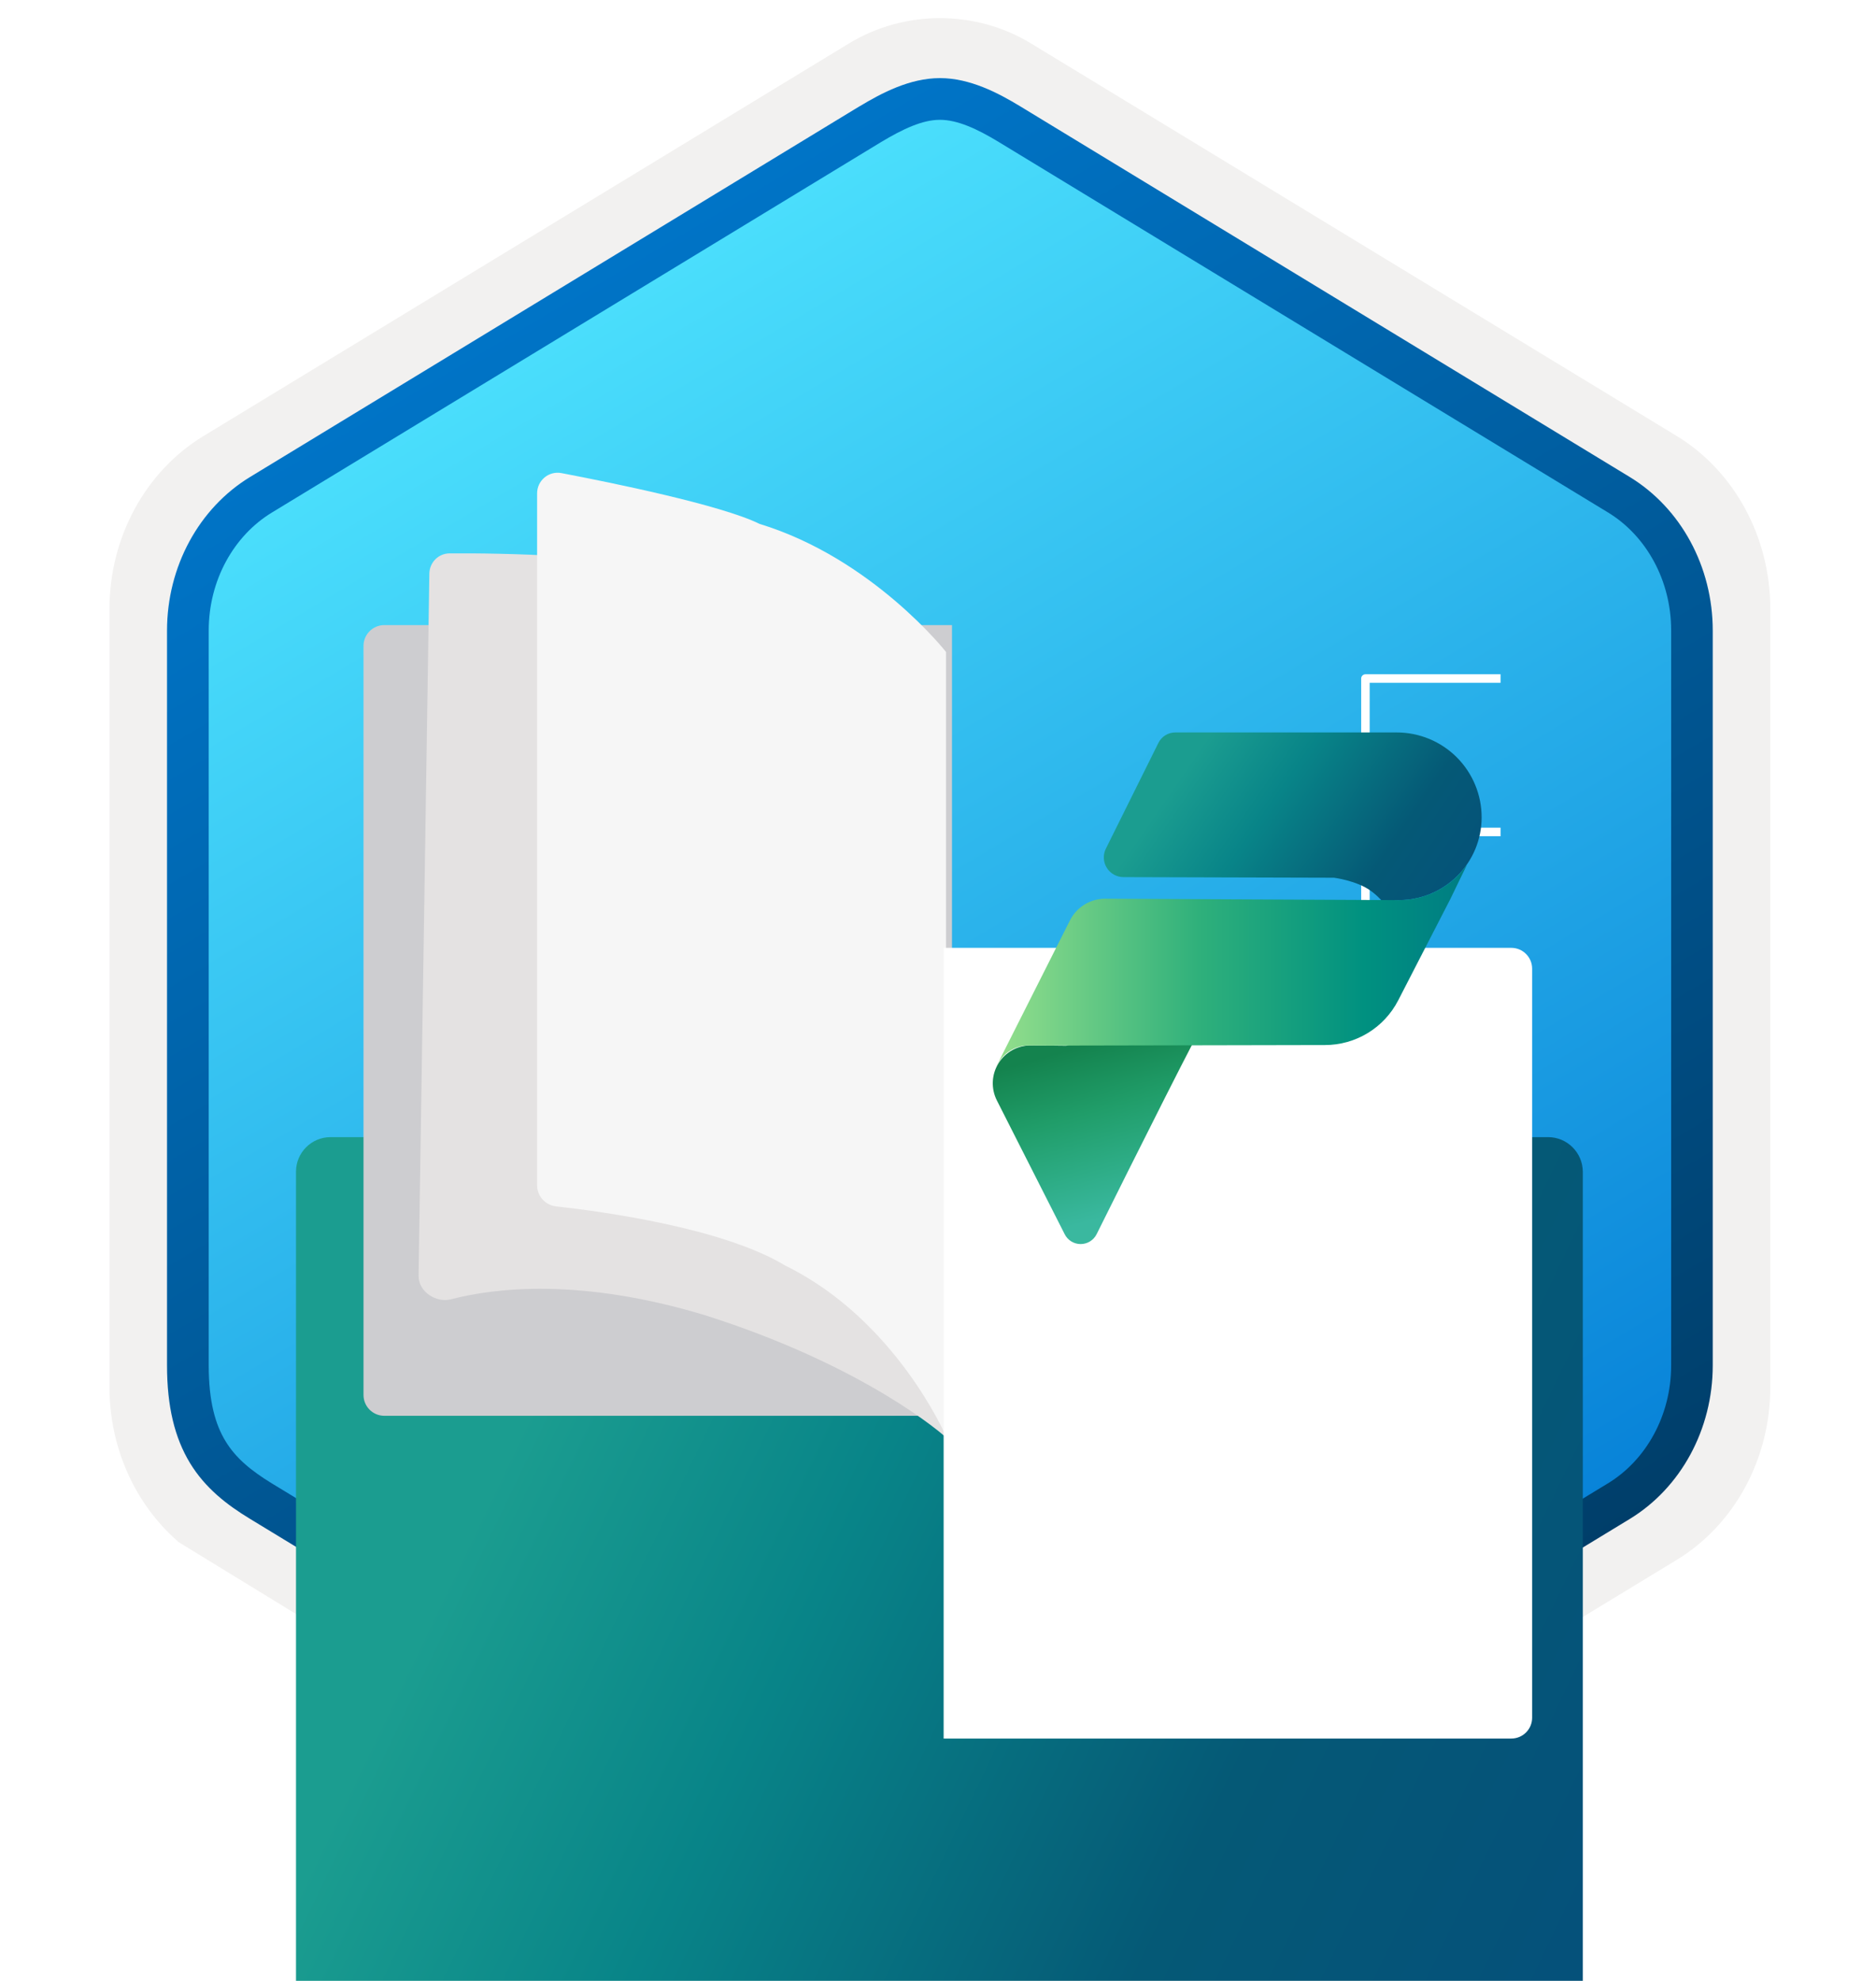 <svg width="180" height="190" viewBox="0 0 180 190" fill="none" xmlns="http://www.w3.org/2000/svg">
<path d="M90.186 189.742C93.246 189.742 96.256 188.892 98.916 187.272L160.886 149.612C166.426 146.242 169.856 139.912 169.856 133.072V58.362C169.856 51.542 166.426 45.202 160.886 41.822L98.916 4.162C93.586 0.922 86.766 0.942 81.466 4.162L19.496 41.842C13.956 45.212 10.506 51.542 10.506 58.382V133.082C10.506 138.842 12.956 144.262 17.056 147.832V147.862L81.466 187.292C84.106 188.892 87.126 189.742 90.186 189.742ZM90.836 8.692C92.786 8.692 95.266 9.902 96.976 10.952L157.736 48.142C161.486 50.422 163.606 57.022 163.606 61.772L162.976 133.072C162.976 137.822 159.776 142.092 156.026 144.372L95.626 180.752C92.196 182.842 89.406 182.842 85.966 180.752L24.756 144.282C21.006 142.002 17.986 137.802 17.986 133.072V59.432C17.986 54.692 20.716 49.802 24.486 47.512L85.066 10.952C86.766 9.912 88.886 8.692 90.836 8.692Z" fill="#F2F1F0"/>
<path fill-rule="evenodd" clip-rule="evenodd" d="M98.086 12.272C95.636 10.772 92.916 10.022 90.186 10.022C87.456 10.022 84.736 10.782 82.286 12.272L26.156 46.602C21.136 49.672 18.026 55.422 18.026 61.672V129.772C18.026 136.002 21.126 141.772 26.156 144.842L82.286 179.172C84.736 180.672 87.456 181.422 90.186 181.422C92.916 181.422 95.636 180.682 98.086 179.172L154.216 144.842C159.236 141.772 162.346 136.002 162.346 129.772V61.672C162.346 55.442 159.246 49.692 154.216 46.602L98.086 12.272Z" fill="url(#paint0_linear_1660_22792)"/>
<path fill-rule="evenodd" clip-rule="evenodd" d="M90.186 11.492C91.866 11.492 93.756 12.362 95.816 13.612L154.286 49.152C157.936 51.372 160.346 55.642 160.346 60.472V130.952C160.346 135.772 157.936 140.052 154.286 142.272L95.826 177.812C93.866 179.002 91.946 179.752 90.196 179.752C88.446 179.752 86.526 179.002 84.566 177.812L26.086 142.282C24.076 141.052 22.626 139.852 21.646 138.242C20.666 136.642 20.026 134.422 20.026 130.962V60.482C20.026 55.652 22.436 51.382 26.086 49.162L84.546 13.622C86.636 12.372 88.496 11.492 90.186 11.492ZM97.896 181.242L156.356 145.702C161.276 142.712 164.336 137.092 164.336 130.962V60.482C164.336 54.352 161.276 48.732 156.356 45.742L97.896 10.202C95.786 8.922 93.076 7.492 90.186 7.492C87.286 7.492 84.576 8.932 82.486 10.192H82.476L24.006 45.742C19.086 48.732 16.026 54.352 16.026 60.482V130.962C16.026 134.922 16.766 137.912 18.226 140.322C19.686 142.722 21.746 144.322 24.006 145.692L82.466 181.232C84.686 182.582 87.356 183.762 90.176 183.762C92.996 183.762 95.676 182.592 97.896 181.242Z" fill="url(#paint1_linear_1660_22792)"/>
<path d="M143.976 94.499H131.011" stroke="white" stroke-width="0.817" stroke-miterlimit="10" stroke-linejoin="round"/>
<path d="M143.976 79.798H131.011" stroke="white" stroke-width="0.817" stroke-miterlimit="10" stroke-linejoin="round"/>
<path d="M143.976 65.081H131.011V109.177H143.964" stroke="white" stroke-width="0.817" stroke-miterlimit="10" stroke-linejoin="round"/>
<g filter="url(#filter0_ddddd_1660_22792)">
<path d="M148.542 53.069H31.712C29.886 53.069 28.401 54.553 28.401 56.38V136.104C28.401 137.931 29.886 139.415 31.712 139.415H148.558C150.385 139.415 151.869 137.931 151.869 136.104V56.38C151.853 54.553 150.369 53.069 148.542 53.069Z" fill="url(#paint2_linear_1660_22792)"/>
</g>
<g filter="url(#filter1_d_1660_22792)">
<path d="M91.343 57.913H36.877C35.772 57.913 34.877 58.808 34.877 59.913V131.755C34.877 132.86 35.772 133.755 36.877 133.755H91.343V57.913Z" fill="#CDCDD0"/>
</g>
<g filter="url(#filter2_ddd_1660_22792)">
<path d="M43.134 49.077C42.062 49.084 41.212 49.949 41.195 51.021L40.162 118.352C40.138 119.873 41.819 121 43.291 120.617C47.45 119.537 55.639 118.537 67.582 122.13C83.191 127.067 90.627 133.751 90.627 133.751V60.628C90.627 60.628 79.598 54.306 66.857 51.28C60.028 49.184 47.824 49.046 43.134 49.077Z" fill="#E4E2E2"/>
</g>
<g filter="url(#filter3_ddd_1660_22792)">
<path d="M53.872 41.378C52.65 41.145 51.534 42.086 51.534 43.33V109.686C51.534 110.728 52.325 111.598 53.361 111.712C57.834 112.205 69.399 113.781 75.361 117.399C85.969 122.595 90.769 133.769 90.769 133.769V58.53C90.769 58.53 83.723 49.56 72.877 46.249C69.192 44.429 58.607 42.281 53.872 41.378Z" fill="#F6F6F6"/>
</g>
<g filter="url(#filter4_ddddd_1660_22792)">
<path d="M147.007 59.913C147.007 58.809 146.112 57.913 145.007 57.913H90.541V133.755H145.007C146.112 133.755 147.007 132.86 147.007 131.755V59.913Z" fill="white"/>
</g>
<path d="M115.937 97.374C115.724 97.321 108.473 111.839 105.222 118.373C105.079 118.66 104.859 118.901 104.586 119.07C104.314 119.238 103.999 119.326 103.679 119.325C103.359 119.323 103.045 119.232 102.774 119.062C102.503 118.891 102.285 118.648 102.145 118.36L95.649 105.55C95.366 104.993 95.232 104.372 95.259 103.748C95.286 103.123 95.473 102.517 95.803 101.986C96.133 101.455 96.595 101.018 97.142 100.718C97.691 100.417 98.307 100.263 98.932 100.27L102.308 100.307L109.599 97.786L115.937 97.374Z" fill="url(#paint3_linear_1660_22792)"/>
<path d="M111.147 71.258L106.105 81.403C105.963 81.691 105.897 82.009 105.912 82.33C105.927 82.65 106.024 82.961 106.192 83.234C106.361 83.506 106.596 83.731 106.876 83.888C107.156 84.044 107.47 84.127 107.791 84.129L127.99 84.187C127.99 84.187 130.171 84.46 131.533 85.448C132.896 86.436 133.678 87.901 133.678 87.901L133.814 86.334H134.223C136.329 86.334 138.347 85.497 139.836 84.009C141.325 82.52 142.161 80.501 142.161 78.396C142.161 76.236 141.303 74.165 139.776 72.638C138.249 71.112 136.178 70.254 134.019 70.254H112.762C112.426 70.254 112.097 70.348 111.811 70.525C111.526 70.703 111.296 70.957 111.147 71.258Z" fill="url(#paint4_linear_1660_22792)"/>
<path d="M136.046 86.125C135.928 86.154 135.809 86.178 135.691 86.2H135.934L136.046 86.125Z" fill="url(#paint5_linear_1660_22792)"/>
<path d="M136.045 86.125L135.69 86.2C135.209 86.29 134.721 86.336 134.231 86.336L106.035 86.2C105.335 86.2 104.649 86.395 104.053 86.762C103.457 87.13 102.975 87.656 102.66 88.281L95.633 102.212L95.657 102.202C95.927 101.621 96.358 101.131 96.9 100.789C97.442 100.448 98.07 100.27 98.711 100.277L100.567 100.29L127.127 100.236C128.58 100.236 130.005 99.836 131.245 99.08C132.485 98.323 133.493 97.239 134.157 95.948L139.174 86.2L140.741 82.964L140.711 82.983C139.591 84.565 137.932 85.683 136.045 86.125Z" fill="url(#paint6_linear_1660_22792)"/>
<defs>
<filter id="filter0_ddddd_1660_22792" x="16.401" y="51.069" width="147.468" height="130.346" filterUnits="userSpaceOnUse" color-interpolation-filters="sRGB">
<feFlood flood-opacity="0" result="BackgroundImageFix"/>
<feColorMatrix in="SourceAlpha" type="matrix" values="0 0 0 0 0 0 0 0 0 0 0 0 0 0 0 0 0 0 127 0" result="hardAlpha"/>
<feOffset/>
<feColorMatrix type="matrix" values="0 0 0 0 0 0 0 0 0 0 0 0 0 0 0 0 0 0 0.1 0"/>
<feBlend mode="normal" in2="BackgroundImageFix" result="effect1_dropShadow_1660_22792"/>
<feColorMatrix in="SourceAlpha" type="matrix" values="0 0 0 0 0 0 0 0 0 0 0 0 0 0 0 0 0 0 127 0" result="hardAlpha"/>
<feOffset dy="2"/>
<feGaussianBlur stdDeviation="2"/>
<feColorMatrix type="matrix" values="0 0 0 0 0 0 0 0 0 0 0 0 0 0 0 0 0 0 0.1 0"/>
<feBlend mode="normal" in2="effect1_dropShadow_1660_22792" result="effect2_dropShadow_1660_22792"/>
<feColorMatrix in="SourceAlpha" type="matrix" values="0 0 0 0 0 0 0 0 0 0 0 0 0 0 0 0 0 0 127 0" result="hardAlpha"/>
<feOffset dy="7"/>
<feGaussianBlur stdDeviation="3.5"/>
<feColorMatrix type="matrix" values="0 0 0 0 0 0 0 0 0 0 0 0 0 0 0 0 0 0 0.09 0"/>
<feBlend mode="normal" in2="effect2_dropShadow_1660_22792" result="effect3_dropShadow_1660_22792"/>
<feColorMatrix in="SourceAlpha" type="matrix" values="0 0 0 0 0 0 0 0 0 0 0 0 0 0 0 0 0 0 127 0" result="hardAlpha"/>
<feOffset dy="17"/>
<feGaussianBlur stdDeviation="5"/>
<feColorMatrix type="matrix" values="0 0 0 0 0 0 0 0 0 0 0 0 0 0 0 0 0 0 0.05 0"/>
<feBlend mode="normal" in2="effect3_dropShadow_1660_22792" result="effect4_dropShadow_1660_22792"/>
<feColorMatrix in="SourceAlpha" type="matrix" values="0 0 0 0 0 0 0 0 0 0 0 0 0 0 0 0 0 0 127 0" result="hardAlpha"/>
<feOffset dy="30"/>
<feGaussianBlur stdDeviation="6"/>
<feColorMatrix type="matrix" values="0 0 0 0 0 0 0 0 0 0 0 0 0 0 0 0 0 0 0.01 0"/>
<feBlend mode="normal" in2="effect4_dropShadow_1660_22792" result="effect5_dropShadow_1660_22792"/>
<feBlend mode="normal" in="SourceGraphic" in2="effect5_dropShadow_1660_22792" result="shape"/>
</filter>
<filter id="filter1_d_1660_22792" x="30.793" y="55.871" width="64.635" height="84.011" filterUnits="userSpaceOnUse" color-interpolation-filters="sRGB">
<feFlood flood-opacity="0" result="BackgroundImageFix"/>
<feColorMatrix in="SourceAlpha" type="matrix" values="0 0 0 0 0 0 0 0 0 0 0 0 0 0 0 0 0 0 127 0" result="hardAlpha"/>
<feOffset dy="2.042"/>
<feGaussianBlur stdDeviation="2.042"/>
<feComposite in2="hardAlpha" operator="out"/>
<feColorMatrix type="matrix" values="0 0 0 0 0 0 0 0 0 0 0 0 0 0 0 0 0 0 0.25 0"/>
<feBlend mode="normal" in2="BackgroundImageFix" result="effect1_dropShadow_1660_22792"/>
<feBlend mode="normal" in="SourceGraphic" in2="effect1_dropShadow_1660_22792" result="shape"/>
</filter>
<filter id="filter2_ddd_1660_22792" x="37.162" y="48.073" width="56.465" height="91.678" filterUnits="userSpaceOnUse" color-interpolation-filters="sRGB">
<feFlood flood-opacity="0" result="BackgroundImageFix"/>
<feColorMatrix in="SourceAlpha" type="matrix" values="0 0 0 0 0 0 0 0 0 0 0 0 0 0 0 0 0 0 127 0" result="hardAlpha"/>
<feOffset/>
<feColorMatrix type="matrix" values="0 0 0 0 0 0 0 0 0 0 0 0 0 0 0 0 0 0 0.1 0"/>
<feBlend mode="normal" in2="BackgroundImageFix" result="effect1_dropShadow_1660_22792"/>
<feColorMatrix in="SourceAlpha" type="matrix" values="0 0 0 0 0 0 0 0 0 0 0 0 0 0 0 0 0 0 127 0" result="hardAlpha"/>
<feOffset dy="1"/>
<feGaussianBlur stdDeviation="1"/>
<feColorMatrix type="matrix" values="0 0 0 0 0 0 0 0 0 0 0 0 0 0 0 0 0 0 0.1 0"/>
<feBlend mode="normal" in2="effect1_dropShadow_1660_22792" result="effect2_dropShadow_1660_22792"/>
<feColorMatrix in="SourceAlpha" type="matrix" values="0 0 0 0 0 0 0 0 0 0 0 0 0 0 0 0 0 0 127 0" result="hardAlpha"/>
<feOffset dy="3"/>
<feGaussianBlur stdDeviation="1.5"/>
<feColorMatrix type="matrix" values="0 0 0 0 0 0 0 0 0 0 0 0 0 0 0 0 0 0 0.09 0"/>
<feBlend mode="normal" in2="effect2_dropShadow_1660_22792" result="effect3_dropShadow_1660_22792"/>
<feBlend mode="normal" in="SourceGraphic" in2="effect3_dropShadow_1660_22792" result="shape"/>
</filter>
<filter id="filter3_ddd_1660_22792" x="48.534" y="40.343" width="45.235" height="99.426" filterUnits="userSpaceOnUse" color-interpolation-filters="sRGB">
<feFlood flood-opacity="0" result="BackgroundImageFix"/>
<feColorMatrix in="SourceAlpha" type="matrix" values="0 0 0 0 0 0 0 0 0 0 0 0 0 0 0 0 0 0 127 0" result="hardAlpha"/>
<feOffset/>
<feColorMatrix type="matrix" values="0 0 0 0 0 0 0 0 0 0 0 0 0 0 0 0 0 0 0.1 0"/>
<feBlend mode="normal" in2="BackgroundImageFix" result="effect1_dropShadow_1660_22792"/>
<feColorMatrix in="SourceAlpha" type="matrix" values="0 0 0 0 0 0 0 0 0 0 0 0 0 0 0 0 0 0 127 0" result="hardAlpha"/>
<feOffset dy="1"/>
<feGaussianBlur stdDeviation="1"/>
<feColorMatrix type="matrix" values="0 0 0 0 0 0 0 0 0 0 0 0 0 0 0 0 0 0 0.1 0"/>
<feBlend mode="normal" in2="effect1_dropShadow_1660_22792" result="effect2_dropShadow_1660_22792"/>
<feColorMatrix in="SourceAlpha" type="matrix" values="0 0 0 0 0 0 0 0 0 0 0 0 0 0 0 0 0 0 127 0" result="hardAlpha"/>
<feOffset dy="3"/>
<feGaussianBlur stdDeviation="1.5"/>
<feColorMatrix type="matrix" values="0 0 0 0 0 0 0 0 0 0 0 0 0 0 0 0 0 0 0.09 0"/>
<feBlend mode="normal" in2="effect2_dropShadow_1660_22792" result="effect3_dropShadow_1660_22792"/>
<feBlend mode="normal" in="SourceGraphic" in2="effect3_dropShadow_1660_22792" result="shape"/>
</filter>
<filter id="filter4_ddddd_1660_22792" x="83.541" y="56.913" width="70.466" height="101.842" filterUnits="userSpaceOnUse" color-interpolation-filters="sRGB">
<feFlood flood-opacity="0" result="BackgroundImageFix"/>
<feColorMatrix in="SourceAlpha" type="matrix" values="0 0 0 0 0 0 0 0 0 0 0 0 0 0 0 0 0 0 127 0" result="hardAlpha"/>
<feOffset/>
<feColorMatrix type="matrix" values="0 0 0 0 0 0 0 0 0 0 0 0 0 0 0 0 0 0 0.1 0"/>
<feBlend mode="normal" in2="BackgroundImageFix" result="effect1_dropShadow_1660_22792"/>
<feColorMatrix in="SourceAlpha" type="matrix" values="0 0 0 0 0 0 0 0 0 0 0 0 0 0 0 0 0 0 127 0" result="hardAlpha"/>
<feOffset dy="1"/>
<feGaussianBlur stdDeviation="1"/>
<feColorMatrix type="matrix" values="0 0 0 0 0 0 0 0 0 0 0 0 0 0 0 0 0 0 0.1 0"/>
<feBlend mode="normal" in2="effect1_dropShadow_1660_22792" result="effect2_dropShadow_1660_22792"/>
<feColorMatrix in="SourceAlpha" type="matrix" values="0 0 0 0 0 0 0 0 0 0 0 0 0 0 0 0 0 0 127 0" result="hardAlpha"/>
<feOffset dy="4"/>
<feGaussianBlur stdDeviation="2"/>
<feColorMatrix type="matrix" values="0 0 0 0 0 0 0 0 0 0 0 0 0 0 0 0 0 0 0.09 0"/>
<feBlend mode="normal" in2="effect2_dropShadow_1660_22792" result="effect3_dropShadow_1660_22792"/>
<feColorMatrix in="SourceAlpha" type="matrix" values="0 0 0 0 0 0 0 0 0 0 0 0 0 0 0 0 0 0 127 0" result="hardAlpha"/>
<feOffset dy="10"/>
<feGaussianBlur stdDeviation="3"/>
<feColorMatrix type="matrix" values="0 0 0 0 0 0 0 0 0 0 0 0 0 0 0 0 0 0 0.05 0"/>
<feBlend mode="normal" in2="effect3_dropShadow_1660_22792" result="effect4_dropShadow_1660_22792"/>
<feColorMatrix in="SourceAlpha" type="matrix" values="0 0 0 0 0 0 0 0 0 0 0 0 0 0 0 0 0 0 127 0" result="hardAlpha"/>
<feOffset dy="18"/>
<feGaussianBlur stdDeviation="3.5"/>
<feColorMatrix type="matrix" values="0 0 0 0 0 0 0 0 0 0 0 0 0 0 0 0 0 0 0.01 0"/>
<feBlend mode="normal" in2="effect4_dropShadow_1660_22792" result="effect5_dropShadow_1660_22792"/>
<feBlend mode="normal" in="SourceGraphic" in2="effect5_dropShadow_1660_22792" result="shape"/>
</filter>
<linearGradient id="paint0_linear_1660_22792" x1="50.153" y1="18.986" x2="144.366" y2="177.035" gradientUnits="userSpaceOnUse">
<stop offset="0" stop-color="#50E6FF"/>
<stop offset="0.965" stop-color="#0078D4"/>
</linearGradient>
<linearGradient id="paint1_linear_1660_22792" x1="36.305" y1="4.813" x2="202.983" y2="287.144" gradientUnits="userSpaceOnUse">
<stop stop-color="#007ED8"/>
<stop offset="0.707" stop-color="#002D4C"/>
</linearGradient>
<linearGradient id="paint2_linear_1660_22792" x1="39.812" y1="44.268" x2="180.2" y2="111.886" gradientUnits="userSpaceOnUse">
<stop offset="0.16" stop-color="#1B9D90"/>
<stop offset="0.37" stop-color="#088488"/>
<stop offset="0.65" stop-color="#055976"/>
<stop offset="1" stop-color="#054D7C"/>
</linearGradient>
<linearGradient id="paint3_linear_1660_22792" x1="105.325" y1="99.931" x2="109.772" y2="115.722" gradientUnits="userSpaceOnUse">
<stop stop-color="#14834E"/>
<stop offset="0.38" stop-color="#209D69"/>
<stop offset="0.71" stop-color="#2DAC85"/>
<stop offset="1" stop-color="#3AB89F"/>
</linearGradient>
<linearGradient id="paint4_linear_1660_22792" x1="109.26" y1="68.455" x2="143.6" y2="92.216" gradientUnits="userSpaceOnUse">
<stop offset="0.16" stop-color="#1B9D90"/>
<stop offset="0.37" stop-color="#088488"/>
<stop offset="0.65" stop-color="#055976"/>
<stop offset="1" stop-color="#054D7C"/>
</linearGradient>
<linearGradient id="paint5_linear_1660_22792" x1="135.691" y1="86.163" x2="136.046" y2="86.163" gradientUnits="userSpaceOnUse">
<stop stop-color="#94DF8C"/>
<stop offset="0.35" stop-color="#2FB07B"/>
<stop offset="0.71" stop-color="#009180"/>
<stop offset="1" stop-color="#007D83"/>
</linearGradient>
<linearGradient id="paint6_linear_1660_22792" x1="95.633" y1="92.588" x2="140.738" y2="92.588" gradientUnits="userSpaceOnUse">
<stop stop-color="#94DF8C"/>
<stop offset="0.43" stop-color="#2FB07B"/>
<stop offset="0.78" stop-color="#009180"/>
<stop offset="1" stop-color="#007D83"/>
</linearGradient>
</defs>
</svg>
